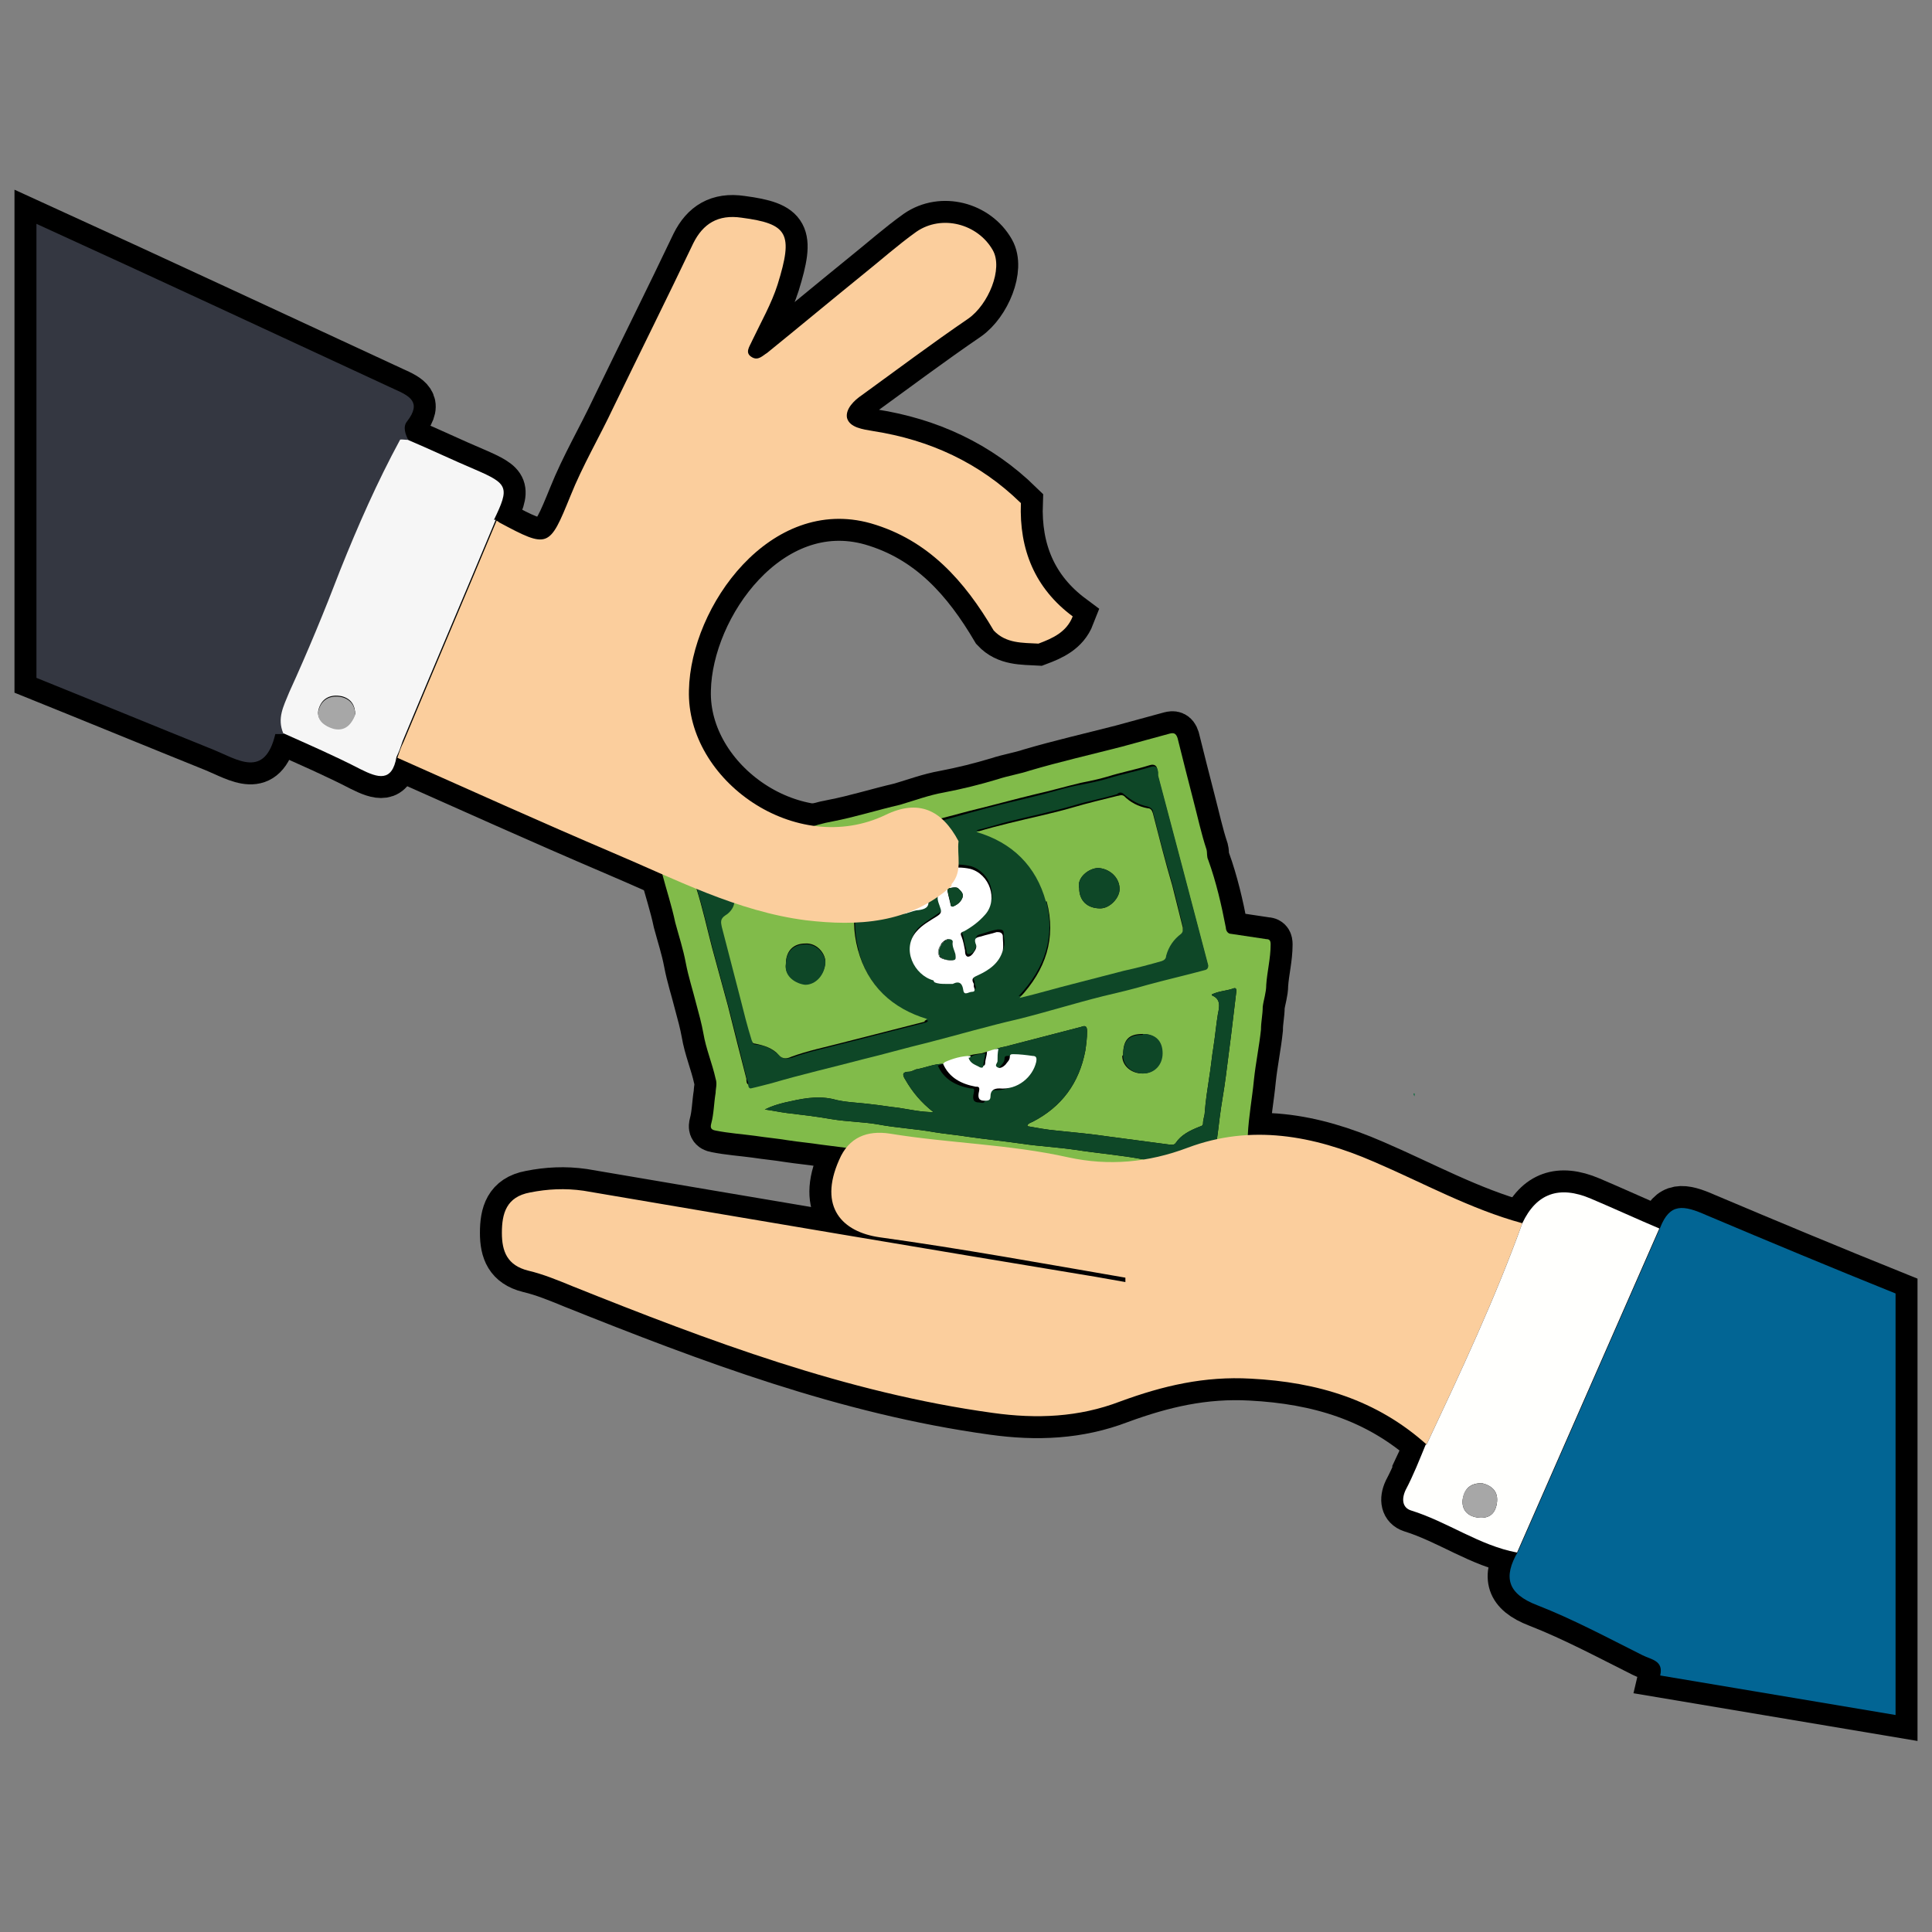 <?xml version="1.0" encoding="UTF-8"?>
<svg id="Capa_1" data-name="Capa 1" xmlns="http://www.w3.org/2000/svg" viewBox="0 0 22 22">
  <rect x="0" y="0" width="22" height="22" fill="#808080" stroke="none"/>
  <defs>
    <style>
      .cls-1 {
        fill: #a7a7a7;
      }

      .cls-2, .cls-3 {
        fill: #fff;
      }

      .cls-4 {
        fill: #fffffd;
      }

      .cls-5 {
        fill: #f6f6f6;
      }

      .cls-3 {
        stroke: #000;
        stroke-miterlimit: 10;
        stroke-width: .5px;
      }

      .cls-6 {
        fill: #026838;
      }

      .cls-7 {
        fill: #0e4727;
      }

      .cls-8 {
        fill: #026594;
      }

      .cls-9 {
        fill: #343741;
      }

      .cls-10 {
        fill: none;
      }

      .cls-11 {
        fill: #81bb4a;
      }

      .cls-12 {
        fill: #fbce9d;
      }
    </style>
  </defs>
  <g>
    <path class="cls-6" d="m16.11,12.49s-.02-.03-.01-.04c.02,0,0,.03.01.04Z"/>
    <path class="cls-6" d="m5.89,9.53v-.02h.01-.01v.02Z"/>
  </g>
  <g>
    <path class="cls-3" d="m10.119,13.134c-.1-.01-.2-.02-.3-.04-.16-.02-.31-.04-.47-.06-.13-.02-.25-.03-.38-.05-.12-.02-.24-.03-.37-.05-.15-.02-.3-.03-.45-.06-.06-.01-.06-.04-.05-.08.03-.11.03-.23.05-.35,0-.05.02-.1,0-.16-.04-.18-.11-.34-.14-.52-.02-.11-.05-.22-.08-.33-.04-.16-.09-.31-.12-.47s-.08-.31-.12-.46c-.04-.19-.1-.37-.15-.56-.02-.08-.01-.09.07-.1.04,0,.09,0,.13-.02.23-.08.48-.11.71-.2.11-.05.24-.05.36-.09.11-.03.23-.05.35-.09.1-.04.21-.07.32-.09.26-.05.51-.13.77-.19.17-.05.33-.11.5-.14.21-.04.41-.09.61-.15.12-.04.25-.06.37-.1.34-.1.69-.18,1.04-.27.18-.05.37-.1.55-.15.04-.01.07-.01.09.05.06.24.12.48.18.71.05.19.09.38.15.56.01.04,0,.08.02.12.09.25.15.51.2.77,0,.03.02.07.06.07.13.02.27.04.4.06.04,0,.05.02.05.06,0,.16-.04.31-.05.46,0,.09-.03.17-.04.25,0,.09-.02.17-.02.26-.02.19-.06.38-.08.57-.02.21-.06.42-.07.63-.02.22-.07.43-.08.65,0,.07-.04.09-.1.07-.04,0-.08-.02-.12-.02-.13,0-.25-.04-.38-.05-.19-.01-.37-.05-.56-.08-.11-.02-.23-.02-.34-.05-.07-.01-.13,0-.2-.01-.23-.03-.45-.06-.68-.1-.16-.02-.31-.03-.47-.06-.05,0-.11,0-.16-.02-.11-.03-.23-.02-.34-.05-.1-.03-.21-.02-.31-.04-.11-.02-.23-.03-.34-.05h0l-.01.02Zm.91-1.09c-.1,0-.2.03-.29.07-.1,0-.19.04-.29.06-.03,0-.06.03-.1.03-.07,0-.08.03-.04.09.08.14.18.26.32.37-.14,0-.27-.03-.4-.05-.1-.01-.21-.03-.31-.04-.15-.02-.3-.02-.44-.06-.19-.04-.36,0-.54.04-.08.02-.15.04-.23.08.08.01.17.03.25.04.17.02.34.04.51.07.18.03.36.03.53.06.21.04.43.05.65.09.12.02.25.03.37.05.21.03.41.05.62.08.2.03.41.04.61.07.26.04.52.06.78.11.16.03.33.04.5.06.08,0,.16.02.24.04.03,0,.05,0,.05-.03.02-.18.05-.37.07-.55.02-.16.05-.31.07-.47.02-.16.04-.32.06-.47.02-.17.04-.34.06-.5q0-.04-.03-.03c-.08.03-.17.03-.25.07v.01c.1.04.09.12.07.21-.02.12-.03.24-.05.37-.02.12-.03.24-.05.36-.02.13-.04.26-.05.39,0,.04-.02.08-.02.13,0,.03-.03.03-.05.04-.1.04-.2.09-.26.18-.02.03-.05.02-.07.02-.23-.03-.45-.06-.68-.09-.2-.03-.41-.05-.61-.07-.11-.01-.22-.03-.33-.05,0-.03.04-.04.06-.05.33-.17.53-.44.6-.81.01-.07.02-.14.02-.22,0-.06-.02-.07-.07-.05-.27.07-.54.14-.81.21-.06.02-.13.02-.19.06-.05,0-.09.02-.13.03-.06.01-.13.01-.18.05h.03Zm-2.25.27c.34-.1.69-.18,1.03-.27.25-.06.49-.13.74-.19.35-.09.69-.18,1.04-.27.32-.08.64-.17.96-.26.17-.05.34-.08.51-.13.22-.06.44-.11.66-.17.02,0,.04-.01.03-.05-.1-.38-.2-.76-.3-1.14-.09-.34-.18-.68-.27-1.02v-.04c0-.05-.03-.08-.09-.06-.16.05-.32.08-.48.13-.1.03-.2.05-.3.07-.17.04-.34.09-.52.13-.25.06-.5.13-.75.19-.42.11-.85.23-1.27.34-.22.06-.44.11-.66.17-.21.06-.42.12-.63.17-.17.04-.34.09-.51.13-.04,0-.05.02-.04.07.07.22.12.45.18.68.06.22.12.44.18.66.07.28.14.56.21.83,0,.03,0,.06.03.07.09-.02.16-.04.24-.06l.01.02Zm4-.29c0,.11.1.2.23.2.13,0,.22-.1.22-.23,0-.14-.08-.22-.22-.22-.16,0-.22.07-.22.24l-.01.01Z"/>
    <path class="cls-3" d="m8.509,12.304c-.07-.28-.14-.56-.21-.83-.06-.22-.12-.44-.18-.66-.06-.23-.11-.46-.18-.68-.01-.04,0-.06.04-.07.17-.04.34-.08.51-.13.21-.06.42-.12.63-.17.22-.06.44-.11.66-.17.42-.11.85-.22,1.27-.34.25-.07.5-.13.75-.19.17-.04.34-.1.52-.13.1-.02.2-.04.3-.07.16-.05.32-.08.48-.13.06-.02.08,0,.09.06v.04c.09.34.18.68.27,1.02.1.38.2.76.3,1.14q0,.04-.03.05c-.22.06-.44.11-.66.17-.17.05-.34.09-.51.13-.32.08-.64.18-.96.26-.35.08-.69.18-1.04.27-.25.06-.49.13-.74.19-.34.09-.69.17-1.03.27-.08.02-.15.04-.24.06-.03,0-.03-.04-.03-.07l-.01-.02Zm3.71-1.12c.19-.05.39-.1.58-.15.14-.04.29-.07.43-.11.03,0,.04-.03.05-.06.03-.1.08-.18.17-.25.02-.02.03-.03.02-.07-.04-.16-.08-.33-.12-.48-.08-.27-.15-.54-.22-.82,0-.03-.03-.05-.06-.06-.1-.02-.19-.07-.27-.14-.03-.03-.06-.02-.08,0-.17.05-.34.08-.5.13-.24.07-.49.12-.73.18-.12.03-.24.07-.37.1.41.12.68.39.79.79.11.41,0,.77-.31,1.1.22-.06.42-.11.61-.16h.01Zm-2.44-.36c-.11-.41,0-.77.29-1.09-.22.06-.44.11-.65.17-.27.07-.53.14-.79.21h-.01c-.12.02-.22.05-.25.19-.01.05-.05.1-.1.13s-.05.08-.04.13c.08.27.14.54.21.81.04.16.08.32.13.48,0,.03.01.04.04.04.1.01.19.05.27.13.04.04.1.03.14.02.19-.07.39-.11.58-.16.31-.08.63-.16.94-.24.01,0,.02-.01.03-.02-.4-.13-.68-.38-.79-.79v-.01Zm1.08.35c.08-.03.1,0,.12.07.02.08.07.02.1.02.05,0,.03-.03.02-.06v-.03c-.04-.06,0-.08.05-.1.13-.05.24-.13.28-.28.02-.06,0-.11,0-.17,0-.04-.03-.04-.07-.04-.06.01-.12.03-.18.05-.04.01-.08.02-.06.08.01.03,0,.07-.02.1-.01.03-.04.05-.07.05s-.02-.04-.03-.07c-.02-.05-.02-.11-.04-.16-.02-.04,0-.05.03-.06.09-.05.17-.11.24-.19.14-.17.05-.45-.17-.52-.09-.02-.18-.03-.27,0-.04.01-.06-.02-.06-.06,0-.05-.04-.05-.06-.04-.03.02-.1,0-.08.07.02.06,0,.07-.05.09-.16.06-.28.19-.27.38,0,.05.01.09.08.06.04-.02.08-.03.12-.03.07-.01.13-.03.11-.12,0-.02.01-.04.03-.06.02-.02.04-.03.06-.03.01,0,.02.03.02.05,0,.05.02.09.03.14.02.05,0,.07-.04.09-.08.06-.16.1-.23.17-.18.21-.03.51.19.56.05.01.09.02.13.02h.08l.01.02Z"/>
    <path class="cls-3" d="m10.739,12.114c-.1,0-.19.04-.29.06-.03,0-.06.03-.1.03-.07,0-.08.03-.04.09.08.14.18.26.32.37-.14,0-.27-.03-.4-.05-.1-.01-.21-.03-.31-.04-.15-.02-.3-.02-.44-.06-.19-.04-.36,0-.54.04-.08.02-.15.04-.23.08.08.01.17.03.25.04.17.02.34.04.51.07.18.03.36.03.53.06.21.04.43.05.65.09.12.02.25.03.37.05.21.03.41.05.62.08.2.03.41.04.61.07.26.04.52.06.78.11.16.03.33.04.5.06.08,0,.16.02.24.04.03,0,.05,0,.05-.03.02-.18.05-.37.07-.55.02-.16.05-.31.07-.47.02-.16.04-.32.06-.47.02-.17.04-.34.06-.5q0-.04-.03-.03c-.08.03-.17.03-.25.07v.01c.1.04.09.12.07.21-.02.12-.03.24-.05.37-.02.12-.03.24-.05.36-.02.13-.04.26-.05.39,0,.04-.02.08-.02.13,0,.03-.03.03-.05.04-.1.04-.2.09-.26.18-.02.03-.05.02-.07.02-.23-.03-.45-.06-.68-.09-.2-.03-.41-.05-.61-.07-.11-.01-.22-.03-.33-.05,0-.03.04-.04.06-.05.33-.17.53-.44.6-.81.01-.07.02-.14.02-.22,0-.06-.02-.07-.07-.05-.27.07-.54.14-.81.21-.06.02-.13.02-.19.06-.02.04,0,.09-.01.14,0,.02-.03.05,0,.07.03.02.07,0,.09-.03.02-.02.05-.05.05-.09,0-.03.02-.03.04-.03.08,0,.15,0,.22.02.04,0,.06.02.04.07-.04.17-.21.31-.42.3-.07,0-.1.02-.1.09,0,.06-.02.06-.07.05-.06,0-.08-.03-.06-.11.01-.05,0-.05-.04-.05-.16-.03-.3-.1-.37-.26l.06-.02Z"/>
    <path class="cls-3" d="m10.739,12.114c.07.16.21.23.37.26.03,0,.05,0,.04.05-.02.08,0,.11.06.11.04,0,.07,0,.07-.05,0-.06.03-.09.1-.09.21.02.38-.13.42-.3.01-.05,0-.07-.04-.07-.07-.01-.15-.02-.22-.02-.02,0-.04,0-.04.03,0,.04-.03.06-.05.09-.02.02-.06.05-.09.03-.04-.02,0-.05,0-.07,0-.05,0-.09.01-.14-.05,0-.09.02-.13.03,0,.05-.02.09-.02.13,0,.02-.01.04-.04.03-.05-.02-.11-.04-.13-.11-.1,0-.2.03-.29.07l-.02.02Z"/>
    <path class="cls-3" d="m13.009,11.784c-.16,0-.22.07-.22.24,0,.11.1.2.23.2.13,0,.22-.1.22-.23,0-.14-.08-.22-.22-.22l-.01.01Z"/>
    <path class="cls-3" d="m11.029,12.044c.02.07.08.08.13.11.03.01.04,0,.04-.03,0-.05.02-.09.02-.13-.06.01-.13.01-.18.05h-.01Z"/>
    <path class="cls-3" d="m11.909,10.264c-.11-.4-.38-.67-.79-.79.13-.04.25-.07.37-.1.24-.06.49-.11.73-.18.17-.05.34-.09.5-.13.02,0,.05-.02.08,0,.07.07.16.12.27.14.04,0,.05.03.06.06.07.27.14.55.22.82.04.16.08.32.12.48,0,.04,0,.05-.02.07-.08.06-.14.14-.17.25,0,.03-.02.05-.05.06-.14.04-.29.08-.43.11-.19.05-.39.1-.58.15-.2.05-.4.11-.61.16.3-.32.42-.68.31-1.1h-.01Zm.62.08c.11,0,.22-.12.22-.22,0-.13-.11-.23-.24-.24-.11,0-.25.11-.22.23,0,.14.09.23.24.23Z"/>
    <path class="cls-3" d="m10.529,11.634c-.31.08-.63.16-.94.24-.19.05-.39.09-.58.16-.04.02-.1.03-.14-.02-.07-.08-.17-.11-.27-.13-.03,0-.03-.02-.04-.04-.05-.16-.09-.32-.13-.48-.07-.27-.14-.54-.21-.81-.01-.05-.02-.09.04-.13.05-.03.09-.08.1-.13.03-.14.13-.17.25-.19h.01c.26-.07.53-.14.79-.21.21-.06.43-.11.65-.17-.3.32-.4.68-.29,1.09.11.41.39.67.79.79-.01,0-.02.02-.03.02v.01Zm-1.36-.43c.12,0,.22-.11.23-.25,0-.1-.1-.22-.23-.21-.14,0-.22.09-.22.23-.02.14.12.22.22.23Z"/>
    <path class="cls-3" d="m10.629,11.164c-.22-.06-.37-.36-.19-.56.06-.07.15-.12.23-.17.03-.02.06-.04.04-.09-.01-.04-.04-.09-.03-.14,0-.02,0-.05-.02-.05s-.04.01-.06.03-.03.04-.03.06c.02.09-.04.11-.11.12-.04,0-.08.02-.12.03-.07.03-.08-.01-.08-.06-.01-.19.11-.32.27-.38.05-.02.07-.03.05-.09-.02-.07.05-.05.08-.07.02-.01.06-.01.06.04,0,.03.02.07.06.06.09-.02.18-.02.27,0,.22.06.32.35.17.52-.07.08-.15.14-.24.19-.03.01-.05.02-.03.06.02.05.03.11.04.16,0,.02,0,.06.03.07.03,0,.05-.02.07-.05.02-.03.04-.06.02-.1-.02-.06.01-.07.06-.08.06-.02.12-.03.18-.05.03,0,.06,0,.07.04,0,.06.01.11,0,.17-.04.14-.15.22-.28.28-.04.02-.09.03-.05.1v.03c.01.03.02.06-.02.06-.04,0-.09.05-.1-.02s-.04-.11-.12-.07h-.08c-.04,0-.09,0-.13-.02l-.01-.02Zm.24-.3s-.04-.09-.03-.14c0-.02-.02-.03-.05-.03-.06.02-.11.09-.11.15s.06.09.14.09c.05,0,.06,0,.05-.07Zm-.04-.55l.02.01c.05-.02.09-.05.11-.1.02-.05-.02-.08-.05-.11-.03-.02-.08,0-.11,0-.01,0-.01.02-.01.03.01.06.03.12.04.18v-.01Z"/>
    <path class="cls-3" d="m12.289,10.114c0,.14.09.23.24.23.11,0,.22-.12.22-.22,0-.13-.11-.23-.24-.24-.11,0-.25.11-.22.23Z"/>
    <path class="cls-3" d="m8.949,10.984c-.02.14.12.22.22.23.12,0,.22-.11.23-.25,0-.1-.1-.22-.23-.21-.14,0-.22.09-.22.23Z"/>
    <path class="cls-3" d="m10.829,10.934c.05,0,.06,0,.05-.07-.01-.04-.04-.09-.03-.14,0-.02-.02-.03-.05-.03-.06.02-.11.09-.11.15s.06.09.14.09Z"/>
    <path class="cls-3" d="m10.789,10.134c.01.06.03.12.04.18,0,.01.02.01.02.01.05-.02.09-.05.11-.1.02-.05-.02-.08-.05-.11-.03-.02-.08,0-.11,0-.01,0-.01.02-.01.03v-.01Z"/>
  </g>
  <g>
    <g>
      <path class="cls-3" d="m3.145,8.359h.09c-.07-.17,0-.3.07-.47.21-.46.4-.92.58-1.39.2-.5.42-1,.68-1.48,0-.01.06,0,.09,0-.04-.07-.07-.16-.02-.22.17-.22.03-.29-.15-.37-1.36-.63-2.71-1.26-4.07-1.88v5.17c.67.27,1.35.55,2.02.82.27.11.58.33.7-.18h.01Z"/>
      <path class="cls-3" d="m19.435,13.839c-.27-.12-.42-.14-.53.14-.54,1.23-1.08,2.46-1.62,3.69-.17.29-.12.48.22.61.41.16.8.37,1.2.57.1.05.24.06.2.23.89.15,1.79.3,2.68.45v-4.8c-.72-.29-1.44-.59-2.15-.89Z"/>
    </g>
    <path class="cls-3" d="m10.835,10.089c-.48.43-1.07.46-1.66.39-.78-.1-1.49-.47-2.2-.77-.82-.35-1.64-.72-2.45-1.08.02-.06.04-.12.07-.18.35-.84.71-1.68,1.06-2.52,0,0,.02.01.03.02.56.3.57.29.81-.3.14-.35.33-.67.49-1.01.3-.62.61-1.24.91-1.87.11-.22.28-.33.55-.29.53.07.59.18.41.76-.07.22-.19.43-.29.64-.03.07-.09.14,0,.19.07.04.12-.02.17-.05.37-.3.73-.6,1.1-.9.2-.16.39-.33.6-.48.29-.2.7-.09.87.21.12.21-.05.62-.28.78-.41.28-.81.58-1.21.87-.09.06-.19.16-.17.26.03.11.18.13.3.15.64.1,1.21.36,1.68.82-.02.53.16.97.59,1.29-.07.18-.23.25-.39.31-.18-.01-.37,0-.51-.15-.33-.56-.74-1.03-1.4-1.22-1.14-.32-2.05.94-2.07,1.9-.03,1.03,1.22,1.91,2.24,1.42.37-.18.64-.06.83.3-.02.16.05.34-.08.49l-0.0.02Z"/>
    <path class="cls-3" d="m16.245,16.449c-.57-.51-1.24-.71-2-.75-.53-.03-1,.08-1.49.26-.47.18-.95.2-1.45.13-1.67-.23-3.23-.82-4.78-1.44-.17-.07-.34-.14-.51-.18-.24-.06-.3-.22-.3-.43,0-.22.05-.41.32-.46.2-.04.4-.05.61-.02,1.94.33,3.89.66,5.83.98.11.02.23.04.34.06v-.05c-.93-.16-1.86-.33-2.8-.46-.42-.06-.7-.34-.46-.88.11-.26.32-.34.58-.3.67.11,1.36.12,2.03.27.46.1.91.06,1.36-.11.72-.27,1.43-.14,2.12.16.56.24,1.1.54,1.69.7-.31.86-.7,1.69-1.09,2.52Z"/>
    <path class="cls-3" d="m16.245,16.449c.39-.83.78-1.66,1.09-2.52.16-.34.42-.433.78-.28.26.11.52.23.78.34-.54,1.23-1.08,2.46-1.62,3.69-.43-.08-.79-.35-1.21-.48-.09-.03-.11-.12-.06-.23.09-.17.16-.35.23-.52h.01Zm.63.44c-.13,0-.2.06-.22.19-.01.11.05.18.16.2.13.02.21-.03.23-.16s-.05-.2-.17-.23Z"/>
    <path class="cls-3" d="m5.645,5.919c-.35.84-.71,1.68-1.06,2.52-.02.06-.04.12-.07.18-.05.29-.21.24-.41.14-.29-.15-.59-.28-.88-.41-.07-.17,0-.3.07-.47.21-.46.4-.92.58-1.39.2-.5.42-1,.68-1.48,0-.01.06,0,.09,0,.26.11.51.23.77.34.37.16.39.2.21.57h.02Zm-1.6,2.22c0-.1-.04-.18-.15-.21-.14-.03-.24.03-.27.16-.02.1.07.18.17.2.12.03.2-.03.25-.16v.01Z"/>
    <path class="cls-3" d="m16.875,16.889c.12.03.19.1.17.23-.02.13-.1.18-.23.16-.11-.02-.17-.09-.16-.2.01-.12.09-.19.22-.19Z"/>
    <path class="cls-3" d="m4.045,8.139c-.05.13-.13.19-.25.16-.1-.03-.19-.1-.17-.2.03-.13.13-.19.27-.16.11.03.15.11.15.21v-.01Z"/>
  </g>
  <g>
    <path class="cls-11" d="m10.119,13.134c-.1-.01-.2-.02-.3-.04-.16-.02-.31-.04-.47-.06-.13-.02-.25-.03-.38-.05-.12-.02-.24-.03-.37-.05-.15-.02-.3-.03-.45-.06-.06-.01-.06-.04-.05-.08.03-.11.03-.23.05-.35,0-.05.02-.1,0-.16-.04-.18-.11-.34-.14-.52-.02-.11-.05-.22-.08-.33-.04-.16-.09-.31-.12-.47s-.08-.31-.12-.46c-.04-.19-.1-.37-.15-.56-.02-.08-.01-.09.07-.1.04,0,.09,0,.13-.02.23-.08.48-.11.71-.2.11-.05.24-.05.36-.09.11-.03.23-.05.35-.09.1-.04.21-.07.32-.09.26-.05.51-.13.77-.19.17-.05.33-.11.5-.14.21-.04.41-.09.61-.15.12-.04.25-.06.37-.1.34-.1.69-.18,1.04-.27.18-.05.37-.1.55-.15.04-.01.07-.01.09.05.06.24.12.48.18.71.05.19.09.38.15.56.01.04,0,.08.02.12.09.25.15.51.2.77,0,.03.02.07.06.07.13.02.27.04.4.06.04,0,.05.02.05.06,0,.16-.04.31-.05.46,0,.09-.03.17-.04.25,0,.09-.02.17-.02.26-.02.19-.06.38-.08.57-.02.21-.06.42-.07.63-.02.22-.07.43-.08.65,0,.07-.04.09-.1.07-.04,0-.08-.02-.12-.02-.13,0-.25-.04-.38-.05-.19-.01-.37-.05-.56-.08-.11-.02-.23-.02-.34-.05-.07-.01-.13,0-.2-.01-.23-.03-.45-.06-.68-.1-.16-.02-.31-.03-.47-.06-.05,0-.11,0-.16-.02-.11-.03-.23-.02-.34-.05-.1-.03-.21-.02-.31-.04-.11-.02-.23-.03-.34-.05h0l-.01.02Zm.91-1.09c-.1,0-.2.03-.29.07-.1,0-.19.04-.29.06-.03,0-.06.03-.1.03-.07,0-.08.03-.04.09.08.14.18.26.32.37-.14,0-.27-.03-.4-.05-.1-.01-.21-.03-.31-.04-.15-.02-.3-.02-.44-.06-.19-.04-.36,0-.54.04-.08.02-.15.04-.23.08.08.01.17.03.25.04.17.02.34.04.51.07.18.03.36.03.53.06.21.04.43.05.65.09.12.02.25.03.37.05.21.03.41.05.62.08.2.03.41.04.61.07.26.04.52.06.78.11.16.03.33.04.5.06.08,0,.16.02.24.04.03,0,.05,0,.05-.03.02-.18.05-.37.07-.55.02-.16.05-.31.07-.47.02-.16.04-.32.06-.47.02-.17.04-.34.06-.5q0-.04-.03-.03c-.08.03-.17.03-.25.07v.01c.1.04.09.12.07.21-.02.12-.03.24-.05.37-.02.12-.03.24-.05.36-.02.13-.04.26-.05.39,0,.04-.02.08-.02.13,0,.03-.03.03-.05.04-.1.04-.2.09-.26.18-.02.03-.05.02-.07.02-.23-.03-.45-.06-.68-.09-.2-.03-.41-.05-.61-.07-.11-.01-.22-.03-.33-.05,0-.03.04-.04.06-.05.33-.17.53-.44.6-.81.01-.07.02-.14.02-.22,0-.06-.02-.07-.07-.05-.27.07-.54.14-.81.21-.06.02-.13.02-.19.06-.05,0-.09.02-.13.03-.06.01-.13.01-.18.05h.03Zm-2.25.27c.34-.1.69-.18,1.03-.27.25-.06.49-.13.74-.19.35-.09.69-.18,1.04-.27.32-.08.64-.17.96-.26.17-.05.34-.08.51-.13.22-.06.44-.11.66-.17.02,0,.04-.01.03-.05-.1-.38-.2-.76-.3-1.14-.09-.34-.18-.68-.27-1.02v-.04c0-.05-.03-.08-.09-.06-.16.05-.32.08-.48.13-.1.03-.2.05-.3.07-.17.04-.34.09-.52.13-.25.06-.5.13-.75.19-.42.11-.85.23-1.27.34-.22.06-.44.11-.66.17-.21.06-.42.12-.63.17-.17.04-.34.09-.51.13-.04,0-.05.02-.04.07.07.22.12.45.18.68.06.22.12.44.18.66.07.28.14.56.21.83,0,.03,0,.06.03.07.09-.02.16-.04.24-.06l.01.02Zm4-.29c0,.11.1.2.23.2.13,0,.22-.1.22-.23,0-.14-.08-.22-.22-.22-.16,0-.22.07-.22.24l-.01.01Z"/>
    <path class="cls-7" d="m8.509,12.304c-.07-.28-.14-.56-.21-.83-.06-.22-.12-.44-.18-.66-.06-.23-.11-.46-.18-.68-.01-.04,0-.06.04-.07.17-.04.34-.08.51-.13.21-.06.42-.12.63-.17.22-.06.44-.11.66-.17.42-.11.85-.22,1.27-.34.25-.07.5-.13.75-.19.17-.04.34-.1.52-.13.1-.02.2-.04.3-.07.16-.05.32-.08.48-.13.06-.02.08,0,.09.06v.04c.09.34.18.68.27,1.02.1.38.2.76.3,1.14q0,.04-.03.05c-.22.06-.44.11-.66.17-.17.05-.34.09-.51.13-.32.08-.64.18-.96.26-.35.08-.69.18-1.04.27-.25.06-.49.13-.74.19-.34.09-.69.17-1.03.27-.08.02-.15.04-.24.06-.03,0-.03-.04-.03-.07l-.01-.02Zm3.71-1.12c.19-.05.39-.1.58-.15.14-.04.29-.07.43-.11.03,0,.04-.03.05-.06.03-.1.08-.18.17-.25.02-.02.03-.03.02-.07-.04-.16-.08-.33-.12-.48-.08-.27-.15-.54-.22-.82,0-.03-.03-.05-.06-.06-.1-.02-.19-.07-.27-.14-.03-.03-.06-.02-.08,0-.17.05-.34.08-.5.13-.24.07-.49.12-.73.18-.12.03-.24.07-.37.1.41.12.68.39.79.79.11.41,0,.77-.31,1.1.22-.06.42-.11.61-.16h.01Zm-2.44-.36c-.11-.41,0-.77.29-1.09-.22.06-.44.11-.65.17-.27.07-.53.14-.79.21h-.01c-.12.02-.22.05-.25.19-.01.05-.05.1-.1.13s-.05.08-.04.13c.08.27.14.54.21.81.04.16.08.32.13.48,0,.03.01.04.04.04.1.01.19.05.27.13.04.04.1.03.14.02.19-.07.39-.11.58-.16.31-.08.63-.16.94-.24.01,0,.02-.01.03-.02-.4-.13-.68-.38-.79-.79v-.01Zm1.08.35c.08-.03.1,0,.12.07.02.08.07.02.1.02.05,0,.03-.03.02-.06v-.03c-.04-.06,0-.08.05-.1.13-.05.24-.13.28-.28.02-.06,0-.11,0-.17,0-.04-.03-.04-.07-.04-.06.01-.12.03-.18.05-.04.01-.08.02-.06.08.01.03,0,.07-.02.1-.01.03-.04.05-.07.05s-.02-.04-.03-.07c-.02-.05-.02-.11-.04-.16-.02-.04,0-.05.03-.06.09-.05.17-.11.24-.19.14-.17.05-.45-.17-.52-.09-.02-.18-.03-.27,0-.04.01-.06-.02-.06-.06,0-.05-.04-.05-.06-.04-.03.02-.1,0-.08.07.02.06,0,.07-.05.09-.16.06-.28.19-.27.38,0,.05.01.09.08.06.04-.02.08-.03.12-.03.07-.01.13-.03.11-.12,0-.02.01-.04.03-.06.02-.02.04-.03.06-.03.01,0,.02.03.02.05,0,.05.02.09.03.14.02.05,0,.07-.04.09-.08.06-.16.1-.23.17-.18.21-.03.51.19.56.05.01.09.02.13.02h.08l.01.02Z"/>
    <path class="cls-7" d="m10.739,12.114c-.1,0-.19.04-.29.06-.03,0-.06.03-.1.03-.07,0-.08.03-.04.09.08.14.18.26.32.37-.14,0-.27-.03-.4-.05-.1-.01-.21-.03-.31-.04-.15-.02-.3-.02-.44-.06-.19-.04-.36,0-.54.04-.08.02-.15.04-.23.08.08.01.17.03.25.04.17.02.34.04.51.07.18.03.36.03.53.06.21.04.43.05.65.09.12.02.25.03.37.05.21.03.41.05.62.08.2.03.41.04.61.07.26.04.52.06.78.11.16.03.33.04.5.06.08,0,.16.02.24.04.03,0,.05,0,.05-.03.02-.18.05-.37.07-.55.02-.16.05-.31.07-.47.02-.16.04-.32.06-.47.02-.17.04-.34.06-.5q0-.04-.03-.03c-.08.03-.17.03-.25.07v.01c.1.04.09.12.07.21-.02.12-.03.24-.05.37-.02.12-.03.24-.05.36-.02.13-.04.26-.05.39,0,.04-.02.08-.02.13,0,.03-.03.03-.05.04-.1.04-.2.09-.26.18-.02.03-.05.02-.07.02-.23-.03-.45-.06-.68-.09-.2-.03-.41-.05-.61-.07-.11-.01-.22-.03-.33-.05,0-.03.04-.04.06-.05.33-.17.53-.44.6-.81.01-.07.02-.14.02-.22,0-.06-.02-.07-.07-.05-.27.07-.54.14-.81.21-.06.02-.13.02-.19.06-.02.04,0,.09-.01.14,0,.02-.03.05,0,.07.03.02.07,0,.09-.03.02-.02.05-.05.05-.09,0-.03.02-.03.04-.03.08,0,.15,0,.22.02.04,0,.06.02.04.07-.04.17-.21.31-.42.3-.07,0-.1.02-.1.09,0,.06-.02.06-.07.05-.06,0-.08-.03-.06-.11.01-.05,0-.05-.04-.05-.16-.03-.3-.1-.37-.26l.06-.02Z"/>
    <path class="cls-2" d="m10.739,12.114c.07.16.21.23.37.26.03,0,.05,0,.04.05-.02.08,0,.11.06.11.04,0,.07,0,.07-.05,0-.06.03-.09.1-.09.21.02.38-.13.42-.3.01-.05,0-.07-.04-.07-.07-.01-.15-.02-.22-.02-.02,0-.04,0-.04.03,0,.04-.03.06-.05.09-.02.02-.06.05-.09.03-.04-.02,0-.05,0-.07,0-.05,0-.09.01-.14-.05,0-.09.02-.13.03,0,.05-.02.09-.02.13,0,.02-.01.04-.04.03-.05-.02-.11-.04-.13-.11-.1,0-.2.03-.29.07l-.02.02Z"/>
    <path class="cls-7" d="m13.009,11.784c-.16,0-.22.07-.22.24,0,.11.1.2.23.2.13,0,.22-.1.22-.23,0-.14-.08-.22-.22-.22l-.01.01Z"/>
    <path class="cls-7" d="m11.029,12.044c.02.07.08.08.13.11.03.01.04,0,.04-.03,0-.05.02-.09.02-.13-.06.01-.13.01-.18.05h-.01Z"/>
    <path class="cls-11" d="m11.909,10.264c-.11-.4-.38-.67-.79-.79.13-.04.25-.07.37-.1.24-.06.49-.11.73-.18.17-.05.34-.09.5-.13.02,0,.05-.02.08,0,.07.07.16.12.27.14.04,0,.05.03.06.06.07.27.14.55.22.82.04.16.08.32.12.48,0,.04,0,.05-.02.07-.08.06-.14.14-.17.25,0,.03-.02.05-.05.06-.14.04-.29.08-.43.11-.19.05-.39.1-.58.15-.2.05-.4.11-.61.16.3-.32.42-.68.31-1.1h-.01Zm.62.08c.11,0,.22-.12.22-.22,0-.13-.11-.23-.24-.24-.11,0-.25.11-.22.23,0,.14.09.23.24.23Z"/>
    <path class="cls-11" d="m10.529,11.634c-.31.08-.63.16-.94.24-.19.05-.39.09-.58.16-.04.02-.1.03-.14-.02-.07-.08-.17-.11-.27-.13-.03,0-.03-.02-.04-.04-.05-.16-.09-.32-.13-.48-.07-.27-.14-.54-.21-.81-.01-.05-.02-.09.04-.13.05-.03.09-.08.1-.13.03-.14.13-.17.25-.19h.01c.26-.07.53-.14.79-.21.21-.06.43-.11.65-.17-.3.32-.4.68-.29,1.09.11.41.39.67.79.79-.01,0-.02.02-.03.02v.01Zm-1.36-.43c.12,0,.22-.11.23-.25,0-.1-.1-.22-.23-.21-.14,0-.22.09-.22.23-.02.14.12.22.22.23Z"/>
    <path class="cls-2" d="m10.629,11.164c-.22-.06-.37-.36-.19-.56.06-.07.15-.12.23-.17.03-.02.06-.04.04-.09-.01-.04-.04-.09-.03-.14,0-.02,0-.05-.02-.05s-.04.01-.06.03-.03.04-.03.06c.02.09-.04.11-.11.12-.04,0-.08.02-.12.03-.07.03-.08-.01-.08-.06-.01-.19.11-.32.27-.38.05-.02.07-.03.05-.09-.02-.07.05-.05.08-.07.02-.01.06-.01.06.04,0,.03.02.07.06.06.09-.02.18-.02.27,0,.22.06.32.35.17.52-.07.08-.15.14-.24.19-.03.01-.05.02-.03.06.02.05.03.11.04.16,0,.02,0,.06.03.07.03,0,.05-.02.07-.05.02-.03.04-.06.02-.1-.02-.06.01-.07.06-.08.06-.02.12-.03.18-.05.03,0,.06,0,.07.04,0,.06.01.11,0,.17-.04.14-.15.22-.28.28-.04.02-.09.03-.05.1v.03c.01.03.02.06-.02.06-.04,0-.09.05-.1-.02s-.04-.11-.12-.07h-.08c-.04,0-.09,0-.13-.02l-.01-.02Zm.24-.3s-.04-.09-.03-.14c0-.02-.02-.03-.05-.03-.06.02-.11.09-.11.15s.06.09.14.09c.05,0,.06,0,.05-.07Zm-.04-.55l.02.01c.05-.02.09-.05.11-.1.02-.05-.02-.08-.05-.11-.03-.02-.08,0-.11,0-.01,0-.01.02-.01.03.01.06.03.12.04.18v-.01Z"/>
    <path class="cls-7" d="m12.289,10.114c0,.14.09.23.24.23.11,0,.22-.12.22-.22,0-.13-.11-.23-.24-.24-.11,0-.25.11-.22.23Z"/>
    <path class="cls-7" d="m8.949,10.984c-.02.14.12.22.22.23.12,0,.22-.11.23-.25,0-.1-.1-.22-.23-.21-.14,0-.22.09-.22.23Z"/>
    <path class="cls-7" d="m10.829,10.934c.05,0,.06,0,.05-.07-.01-.04-.04-.09-.03-.14,0-.02-.02-.03-.05-.03-.06.02-.11.09-.11.15s.06.09.14.09Z"/>
    <path class="cls-7" d="m10.789,10.134c.01.06.03.12.04.18,0,.01.02.01.02.01.05-.02.09-.05.11-.1.02-.05-.02-.08-.05-.11-.03-.02-.08,0-.11,0-.01,0-.01.02-.01.03v-.01Z"/>
  </g>
  <g>
    <g>
      <path class="cls-9" d="m3.145,8.359h.09c-.07-.17,0-.3.07-.47.21-.46.4-.92.58-1.39.2-.5.42-1,.68-1.48,0-.01.06,0,.09,0-.04-.07-.07-.16-.02-.22.17-.22.03-.29-.15-.37-1.36-.63-2.71-1.26-4.07-1.88v5.17c.67.27,1.35.55,2.02.82.27.11.58.33.7-.18h.01Z"/>
      <path class="cls-8" d="m19.435,13.839c-.27-.12-.42-.14-.53.14-.54,1.23-1.08,2.46-1.62,3.69-.17.29-.12.48.22.61.41.16.8.37,1.2.57.1.05.24.06.2.23.89.15,1.79.3,2.68.45v-4.8c-.72-.29-1.44-.59-2.15-.89Z"/>
    </g>
    <path class="cls-12" d="m10.835,10.089c-.48.43-1.07.46-1.66.39-.78-.1-1.49-.47-2.2-.77-.82-.35-1.64-.72-2.45-1.08.02-.06.04-.12.07-.18.35-.84.71-1.68,1.06-2.52,0,0,.02.01.03.02.56.3.57.29.81-.3.14-.35.33-.67.49-1.01.3-.62.61-1.24.91-1.87.11-.22.28-.33.55-.29.53.07.59.18.41.76-.07.22-.19.43-.29.64-.03.07-.09.14,0,.19.07.04.12-.02.17-.05.37-.3.73-.6,1.1-.9.2-.16.39-.33.6-.48.29-.2.7-.09.87.21.12.21-.05.62-.28.78-.41.28-.81.58-1.21.87-.09.06-.19.16-.17.26.03.11.18.13.3.15.64.1,1.21.36,1.68.82-.02.53.16.97.59,1.29-.07.18-.23.25-.39.31-.18-.01-.37,0-.51-.15-.33-.56-.74-1.03-1.4-1.22-1.14-.32-2.05.94-2.07,1.9-.03,1.03,1.22,1.91,2.24,1.42.37-.18.64-.06.83.3-.02.16.05.34-.08.49l-0.0.02Z"/>
    <path class="cls-12" d="m16.245,16.449c-.57-.51-1.24-.71-2-.75-.53-.03-1,.08-1.49.26-.47.18-.95.2-1.45.13-1.67-.23-3.23-.82-4.78-1.44-.17-.07-.34-.14-.51-.18-.24-.06-.3-.22-.3-.43,0-.22.05-.41.32-.46.2-.04.4-.05.61-.02,1.94.33,3.89.66,5.83.98.11.02.23.04.34.06v-.05c-.93-.16-1.86-.33-2.8-.46-.42-.06-.7-.34-.46-.88.11-.26.32-.34.58-.3.67.11,1.36.12,2.03.27.46.1.91.06,1.36-.11.72-.27,1.43-.14,2.12.16.56.24,1.1.54,1.69.7-.31.86-.7,1.69-1.09,2.52Z"/>
    <path class="cls-4" d="m16.245,16.449c.39-.83.78-1.66,1.09-2.52.16-.34.42-.433.78-.28.26.11.52.23.78.34-.54,1.23-1.08,2.46-1.62,3.69-.43-.08-.79-.35-1.21-.48-.09-.03-.11-.12-.06-.23.09-.17.16-.35.23-.52h.01Zm.63.44c-.13,0-.2.06-.22.19-.01.11.05.18.16.2.13.02.21-.03.23-.16s-.05-.2-.17-.23Z"/>
    <path class="cls-5" d="m5.645,5.919c-.35.84-.71,1.68-1.06,2.52-.02.06-.04.12-.07.18-.05.29-.21.24-.41.14-.29-.15-.59-.28-.88-.41-.07-.17,0-.3.07-.47.21-.46.4-.92.58-1.39.2-.5.42-1,.68-1.48,0-.01.06,0,.09,0,.26.11.51.23.77.34.37.16.39.2.21.57h.02Zm-1.6,2.22c0-.1-.04-.18-.15-.21-.14-.03-.24.03-.27.16-.02.1.07.18.17.2.12.03.2-.03.25-.16v.01Z"/>
    <path class="cls-1" d="m16.875,16.889c.12.03.19.1.17.23-.02.13-.1.18-.23.16-.11-.02-.17-.09-.16-.2.01-.12.09-.19.22-.19Z"/>
    <path class="cls-1" d="m4.045,8.139c-.05.13-.13.19-.25.16-.1-.03-.19-.1-.17-.2.03-.13.13-.19.27-.16.11.03.15.11.15.21v-.01Z"/>
  </g>
  <rect class="cls-10" width="22" height="22"/>
</svg>
